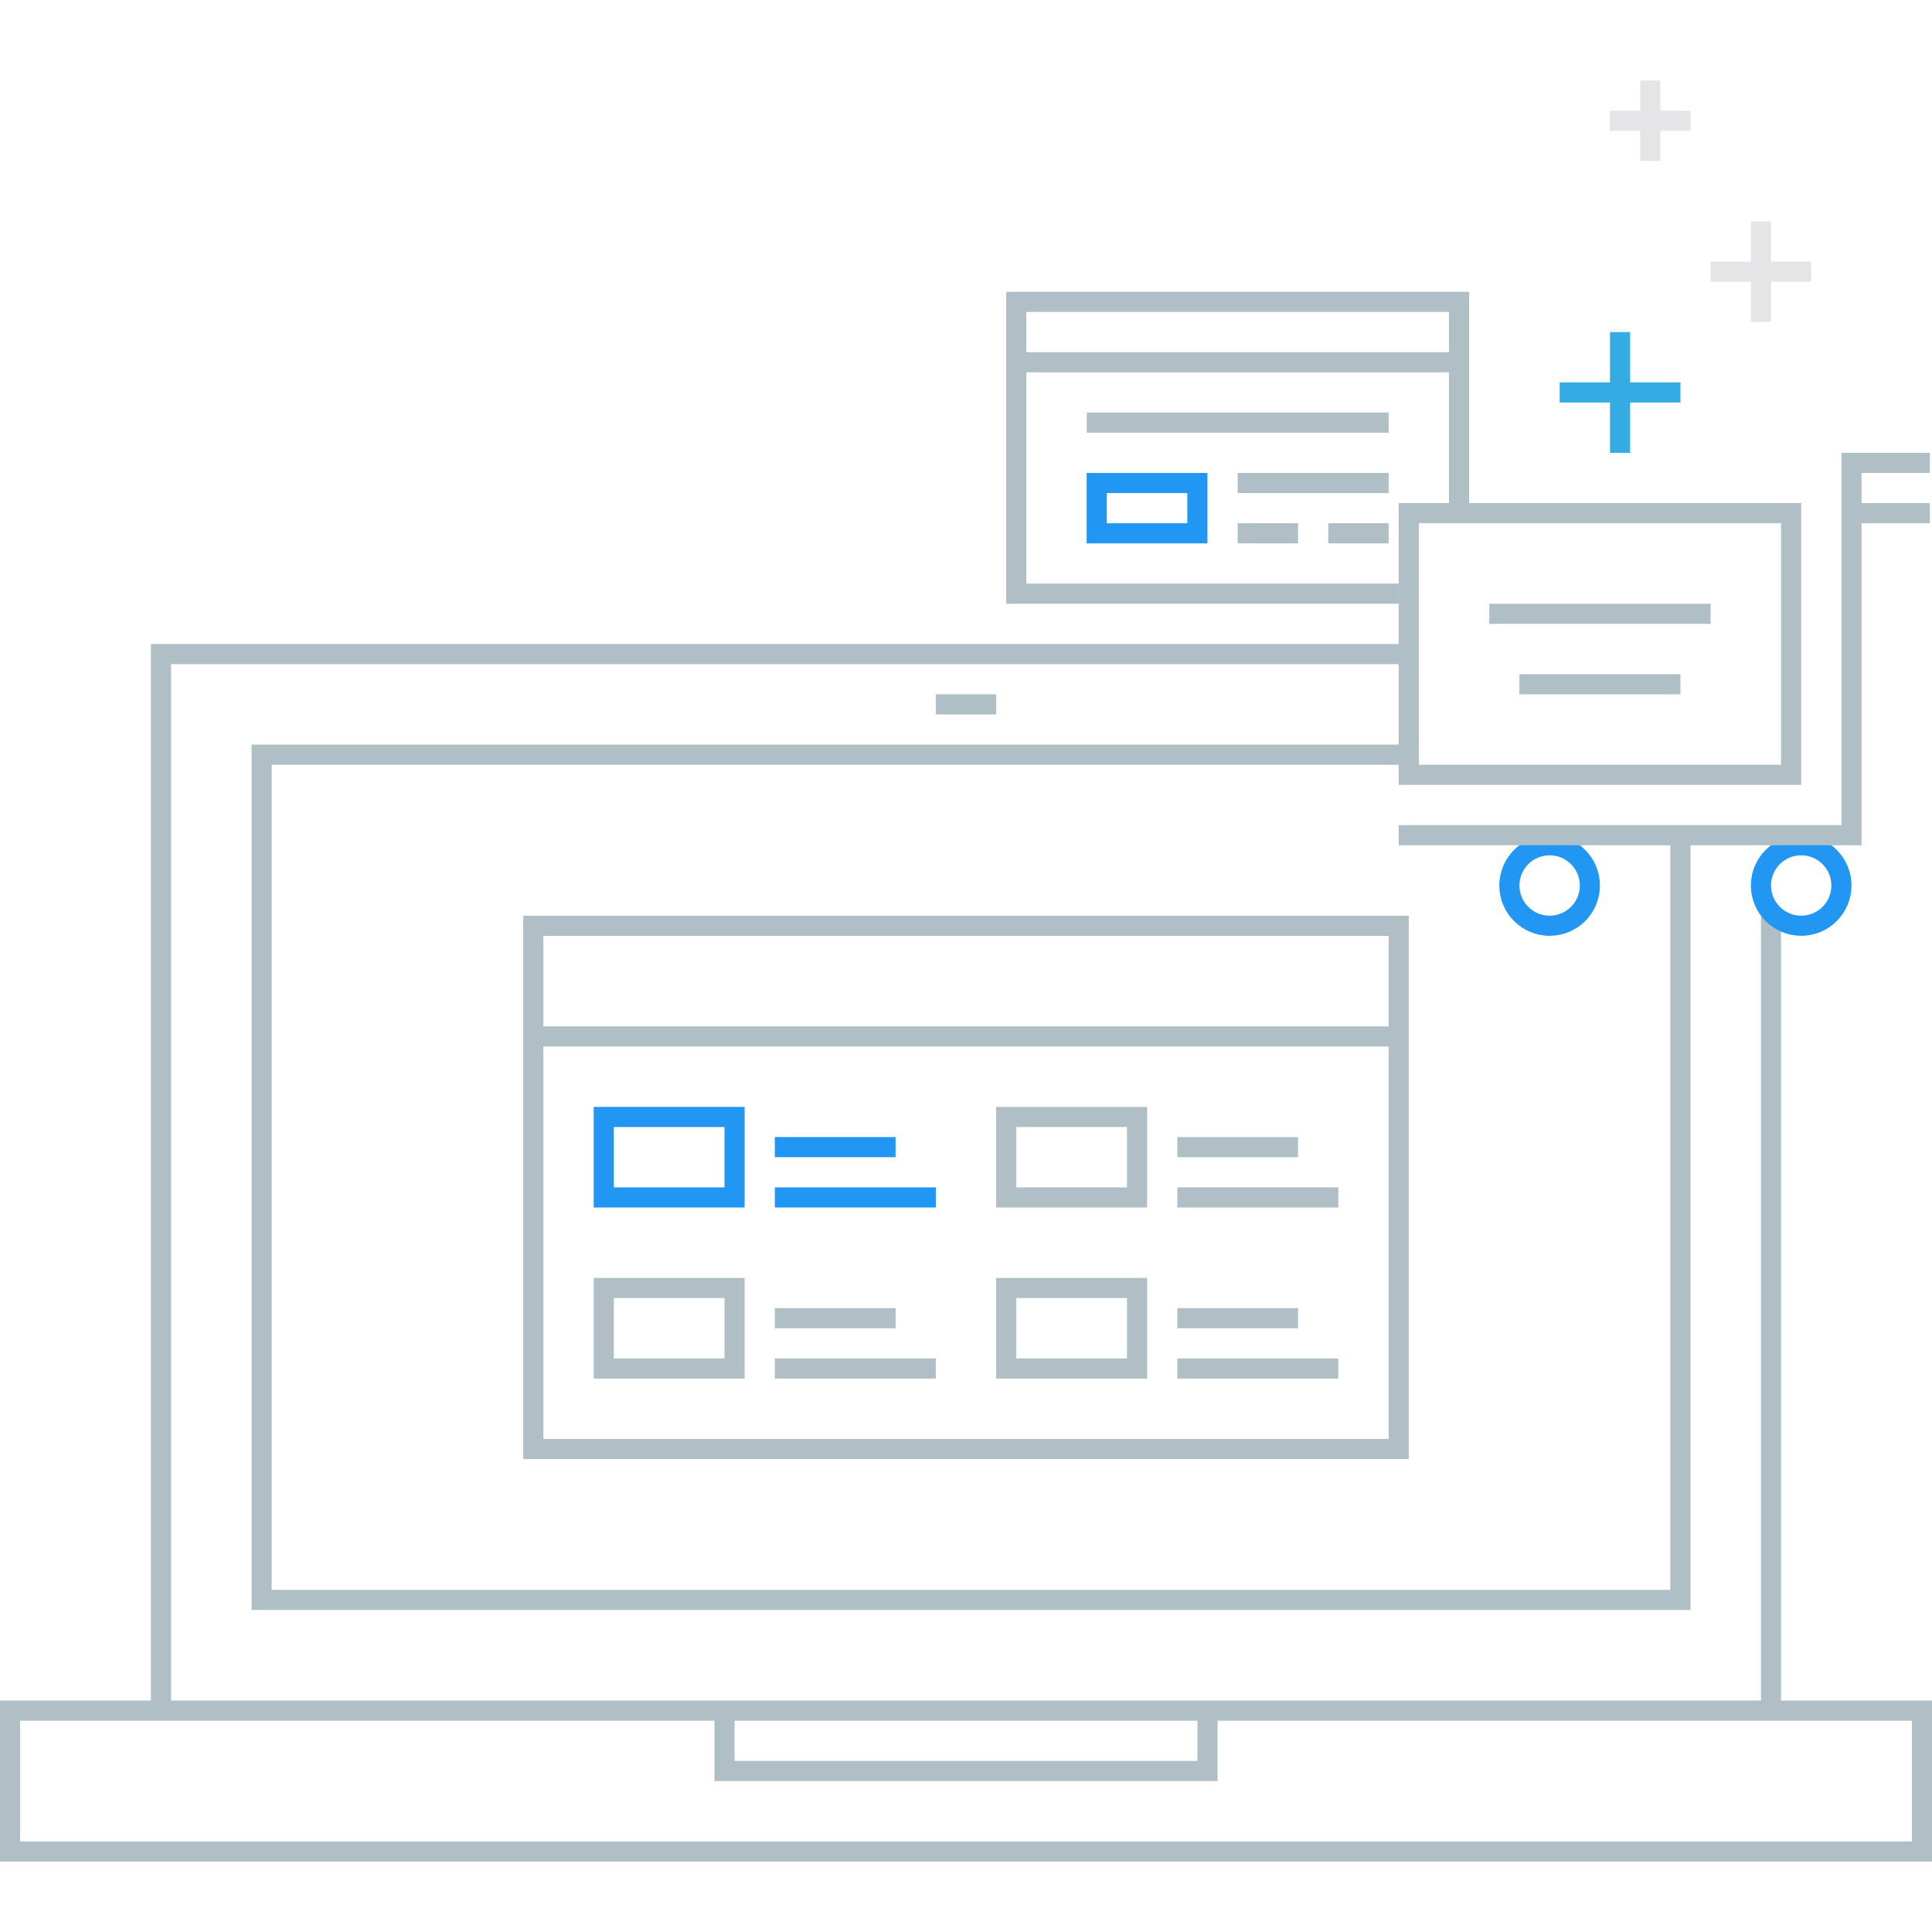 <?xml version="1.0" encoding="utf-8"?>
<svg id="nioeshop" xmlns="http://www.w3.org/2000/svg" xmlns:xlink="http://www.w3.org/1999/xlink" x="0px" y="0px" width="192px" height="192px" viewBox="0 0 192 192" enable-background="new 0 0 192 192" xml:space="preserve">
<path data-async="" data-duration="200" fill="none" stroke="#B0BEC5" stroke-width="2" stroke-miterlimit="10" d="M176,169V91 M16.001,169V65.017 M15.001,65H140 M0.001,170H192 M1.001,170v15 M2.001,184H192 M191,170.688v12.62 M72.001,171v6 M72.001,176H121 M120,176.105V170 M93,70h6"/>
<path data-async="" data-delay="5" data-duration="160" fill="none" stroke="#B0BEC5" stroke-width="2" stroke-miterlimit="10" d="M25.001,75.001H140 M26.001,74.605V158 M25.001,159	H168 M167,158V83"/>
<path data-async="" data-duration="100" fill="none" stroke="#B0BEC5" stroke-width="2" stroke-miterlimit="10" d="M139,51h40 M178,50v28 M179,77h-40 M140,78V50"/>
<path data-async="" data-duration="80" fill="none" stroke="#B0BEC5" stroke-width="2" stroke-miterlimit="10" d="M148,61h22 M151,68h16"/>
<path data-async="" data-duration="120" fill="none" stroke="#2196F3" stroke-width="2" stroke-miterlimit="10" d="M158,88c0,2.209-1.791,4-4,4s-4-1.791-4-4 s1.791-4,4-4S158,85.791,158,88z M179,84c-2.209,0-4,1.791-4,4s1.791,4,4,4s4-1.791,4-4S181.209,84,179,84z"/>
<path data-async="" data-duration="60" fill="none" stroke="#34ABE2" stroke-width="2" stroke-miterlimit="10" d="M161,33v12 M155,39h12"/>
<path data-async="" data-duration="60" fill="none" stroke="#E5E4E6" stroke-width="2" stroke-miterlimit="10" d="M175,22v10 M170,27h10"/>
<path data-async="" data-duration="60" fill="none" stroke="#E5E4E6" stroke-width="2" stroke-miterlimit="10" d="M164,8v8 M160,12h8"/>
<path data-async="" data-duration="80" fill="none" stroke="#B0BEC5" stroke-width="2" stroke-miterlimit="10" d="M100,30h44 M101,30v29 M100,59h39 M145,51V29 M102,36h43"/>
<path data-async="" data-duration="60" fill="none" stroke="#2196F3" stroke-width="2" stroke-miterlimit="10" d="M118.992,47v7 M108.992,48h10 M118.992,53h-10 M108.992,47v7"/>
<path data-async="" data-duration="50" fill="none" stroke="#B0BEC5" stroke-width="2" stroke-miterlimit="10" d="M108,42h30 M123,53h6 M123,48h15 M132,53h6"/>
<path data-async="" data-duration="40" fill="none" stroke="#B0BEC5" stroke-width="2" stroke-miterlimit="10" d="M139,83h46 M184,83V45"/>
<path data-async="" data-duration="30" fill="none" stroke="#B0BEC5" stroke-width="2" stroke-miterlimit="10" d="M184,46h7.787 M184,51h7.787"/>
<path data-async="" data-delay="10" data-duration="100" fill="none" stroke="#B0BEC5" stroke-width="2" stroke-miterlimit="10" d="M52.001,92.002H140 M139,92.002V145 M140,144H52.001 M53.001,144V92.002 M54.001,103.002H139"/>
<path data-async="" data-delay="10" data-duration="80" fill="none" stroke="#2196F3" stroke-width="2" stroke-miterlimit="10" d="M60.001,110.002V120 M60.001,119h14 M73.001,119 v-8.998 M73.001,111.002h-13"/>
<path data-async="" data-duration="60" fill="none" stroke="#2196F3" stroke-width="2" stroke-miterlimit="10" d="M77.001,114h12 M77.001,119h16"/>
<path data-async="" data-delay="10" data-duration="80" fill="none" stroke="#B0BEC5" stroke-width="2" stroke-miterlimit="10" d="M60.001,127v10 M60.001,136h14 M73.001,136v-9 M73.001,128h-13"/>
<path data-async="" data-duration="60" fill="none" stroke="#B0BEC5" stroke-width="2" stroke-miterlimit="10" d="M77.001,131h12 M77.001,136h16"/>
<path data-async="" data-delay="10" data-duration="80" fill="none" stroke="#B0BEC5" stroke-width="2" stroke-miterlimit="10" d="M100,110.002V120 M100,119h14 M113,119v-8.998 M113,111.002h-13"/>
<path data-async="" data-duration="60" fill="none" stroke="#B0BEC5" stroke-width="2" stroke-miterlimit="10" d="M117,114h12 M117,119h16"/>
<path data-async="" data-delay="10" data-duration="80" fill="none" stroke="#B0BEC5" stroke-width="2" stroke-miterlimit="10" d="M100,127v10 M100,136h14 M113,136v-9 M113,128h-13"	/>
<path data-async="" data-duration="60" fill="none" stroke="#B0BEC5" stroke-width="2" stroke-miterlimit="10" d="M117,131h12 M117,136h16"/>
</svg>